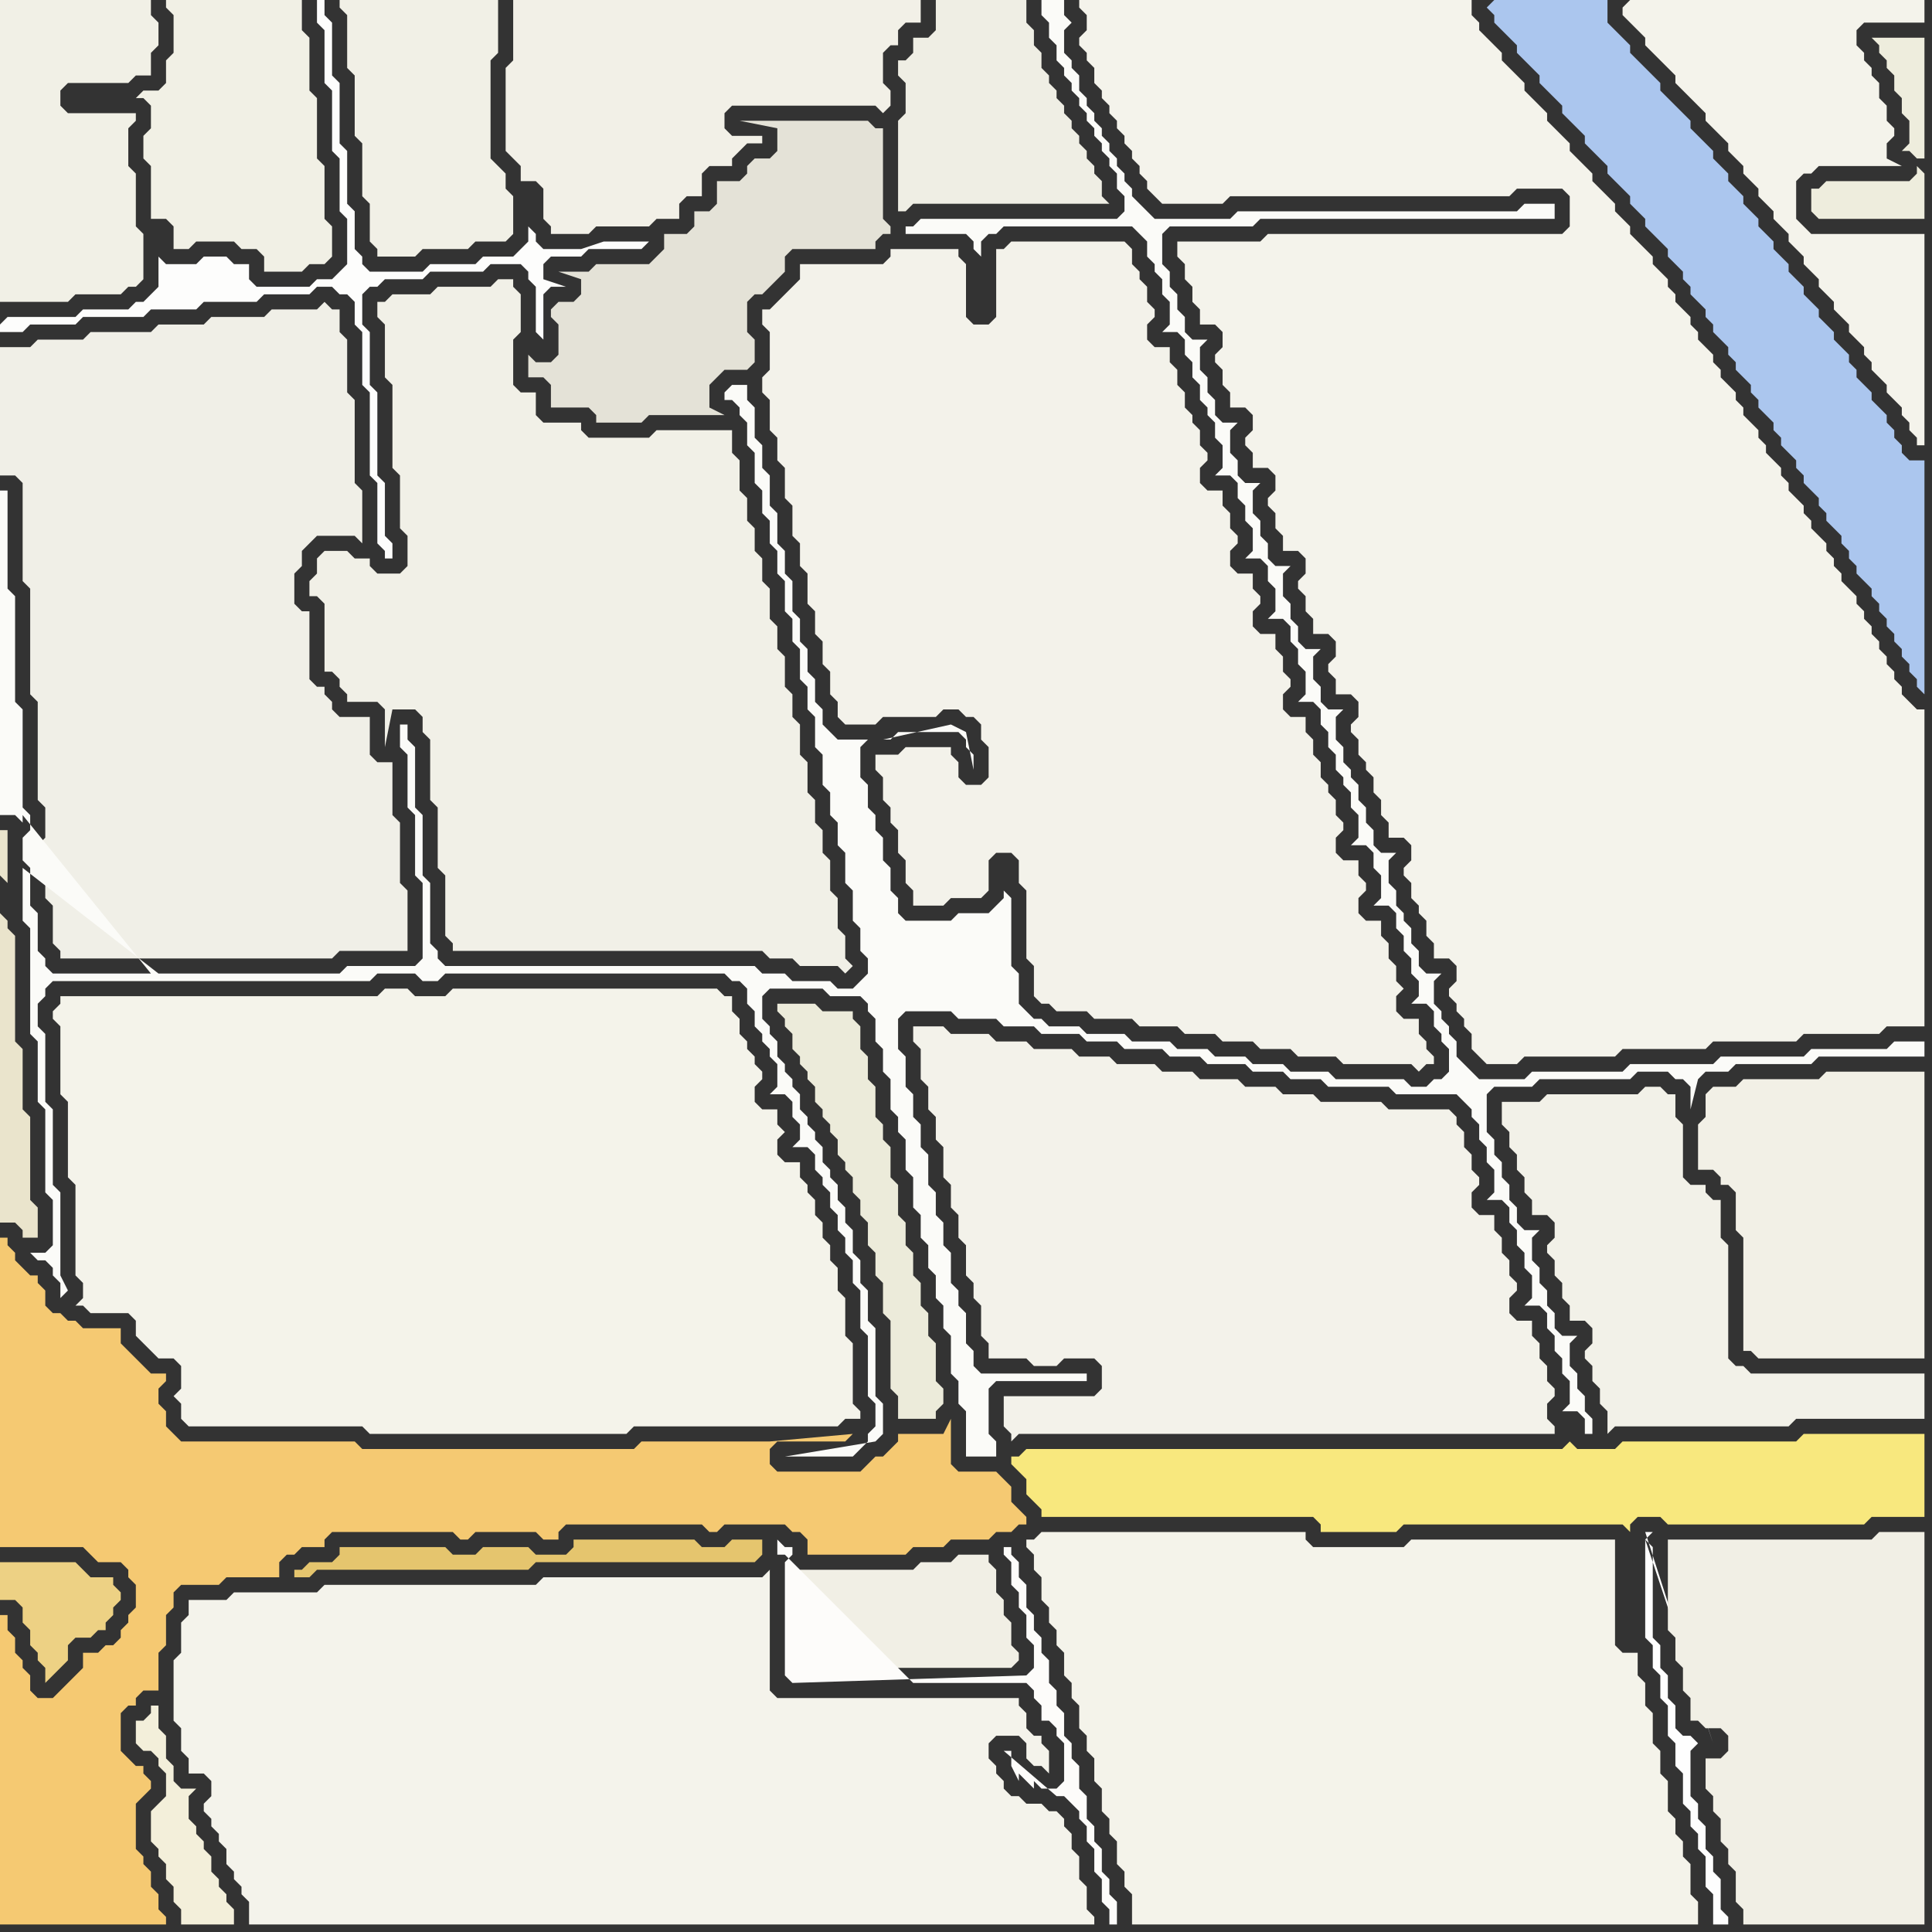 <svg width="256" height="256" xmlns="http://www.w3.org/2000/svg"><rect width="100%" height="100%" fill="#333333" stroke="none"/><script> 
var tempColor;
function hoverPath(evt){
obj = evt.target;
tempColor = obj.getAttribute("fill");
obj.setAttribute("fill","red");
//alert(tempColor);
//obj.setAttribute("stroke","red");}
function recoverPath(evt){
obj = evt.target;
obj.setAttribute("fill", tempColor);
//obj.setAttribute("stroke", tempColor);
}</script><path onmouseover="hoverPath(evt)" onmouseout="recoverPath(evt)" fill="rgb(243,239,218)" d="M  24,253l 0,2 7,0 0,-2 -1,-1 0,-1 -1,-1 0,-1 -1,-1 0,-2 -1,-1 0,-1 -1,-1 0,-1 -1,-1 0,-3 1,-1 -2,0 -1,-1 0,-2 -1,-1 0,-3 -1,-1 0,-3 -1,0 0,1 -1,1 -1,0 0,3 1,1 1,0 1,1 0,1 1,1 0,3 -1,1 -1,1 0,4 1,1 0,1 1,1 0,2 1,1 0,2 1,1Z"/>
<path onmouseover="hoverPath(evt)" onmouseout="recoverPath(evt)" fill="rgb(242,241,232)" d="M  199,148l 0,1 1,1 0,2 1,1 0,2 1,1 0,2 1,1 0,2 2,0 1,1 0,2 -1,1 0,1 1,1 0,2 1,1 0,2 1,1 0,2 2,0 1,1 0,2 -1,1 0,1 1,1 0,2 1,1 0,2 1,1 0,3 1,-1 23,0 1,-1 17,0 0,-6 -23,0 -1,-1 -1,0 -1,-1 0,-15 -1,-1 0,-5 -1,0 -1,-1 0,-1 -2,0 -1,-1 0,-7 -1,-1 0,-3 -1,0 -1,-1 -2,0 -1,1 -12,0 -1,1 -5,0Z"/>
<path onmouseover="hoverPath(evt)" onmouseout="recoverPath(evt)" fill="rgb(254,254,254)" d="M  218,204l 0,13 1,1 0,3 1,1 0,3 1,1 0,4 1,1 0,3 1,1 0,4 1,1 0,2 1,1 0,2 1,1 0,4 1,1 0,4 2,0 0,-1 -1,-1 0,-4 -1,-1 0,-2 -1,-1 0,-3 -1,-1 0,-2 -1,-1 0,-6 1,-1 0,0 -1,-1 -1,0 -1,-1 0,-3 -1,-1 0,-3 -1,-1 0,-3 -1,-1 0,-12 -1,-1 1,-1 -1,0 9,28Z"/>
<path onmouseover="hoverPath(evt)" onmouseout="recoverPath(evt)" fill="rgb(234,228,204)" d="M  1,117l 0,-7 -1,0 0,6 1,1 -1,4 0,41 2,0 1,1 0,1 2,0 0,-4 -1,-1 0,-11 -1,-1 0,-8 -1,-1 0,-14 -1,-1 0,-1 -1,-1 1,-4Z"/>
<path onmouseover="hoverPath(evt)" onmouseout="recoverPath(evt)" fill="rgb(240,239,231)" d="M  8,126l 0,1 36,0 1,-1 9,0 0,-8 -1,-1 0,-8 -1,-1 0,-7 -2,0 -1,-1 0,-5 -4,0 -1,-1 0,-1 -1,-1 0,-1 -1,0 -1,-1 0,-9 -1,0 -1,-1 0,-4 1,-1 0,-2 1,-1 1,-1 5,0 1,1 0,-7 -1,-1 0,-11 -1,-1 0,-7 -1,-1 0,-3 -1,0 -1,-1 -1,1 -6,0 -1,1 -7,0 -1,1 -6,0 -1,1 -8,0 -1,1 -6,0 -1,1 -4,0 0,17 2,0 1,1 0,13 1,1 0,14 1,1 0,13 1,1 0,4 -1,1 0,1 1,1 0,5 1,1 0,5 1,1Z"/>
<path onmouseover="hoverPath(evt)" onmouseout="recoverPath(evt)" fill="rgb(251,251,248)" d="M  20,129l -13,0 -1,-1 0,-1 -1,-1 0,-5 -1,-1 0,-5 -1,-1 0,-3 1,-1 0,-2 -1,-1 0,-13 -1,-1 0,-14 -1,-1 0,-13 -1,0 0,43 2,0 1,1 0,-1 17,21 -17,-14 0,7 1,1 0,14 1,1 0,8 1,1 0,11 1,1 0,6 -1,1 -2,0 1,1 1,0 1,1 0,1 1,1 0,2 1,-1 -1,-2 0,-11 -1,-1 0,-10 -1,-1 0,-9 -1,-1 0,-3 1,-1 0,-1 1,-1 42,0 1,-1 5,0 1,1 2,0 1,-1 37,0 1,1 1,0 1,1 0,2 1,1 0,2 1,1 0,1 1,1 0,1 1,1 0,3 -1,1 2,0 1,1 0,2 1,1 0,2 -1,1 2,0 1,1 0,2 1,1 0,1 1,1 0,2 1,1 0,2 1,1 0,2 1,1 0,3 1,1 0,5 1,1 0,8 1,1 0,3 -1,1 0,1 -1,1 -1,1 -9,0 12,-2 0,0 1,-1 0,-4 -1,-1 0,-9 -1,-1 0,-4 -1,-1 0,-3 -1,-1 0,-3 -1,-1 0,-2 -1,-1 0,-2 -1,-1 0,-1 -1,-1 0,-2 -1,-1 0,-1 -1,-1 0,-1 -1,-1 0,-2 -1,-1 0,-1 -1,-1 0,-1 -1,-1 0,-2 -1,-1 0,-1 -1,-1 0,-3 1,-1 7,0 1,1 4,0 1,1 0,1 1,1 0,3 1,1 0,3 1,1 0,4 1,1 0,2 1,1 0,4 1,1 0,4 1,1 0,3 1,1 0,3 1,1 0,3 1,1 0,3 1,1 0,5 1,1 0,3 1,1 0,6 4,0 0,-2 -1,-1 0,-6 1,-1 12,0 0,-1 -14,0 -1,-1 0,-2 -1,-1 0,-4 -1,-1 0,-2 -1,-1 0,-4 -1,-1 0,-3 -1,-1 0,-3 -1,-1 0,-4 -1,-1 0,-3 -1,-1 0,-3 -1,-1 0,-4 -1,-1 0,-4 1,-1 6,0 1,1 5,0 1,1 4,0 1,1 5,0 1,1 4,0 1,1 5,0 1,1 4,0 1,1 5,0 1,1 4,0 1,1 4,0 1,1 8,0 1,1 8,0 1,1 1,1 0,1 1,1 0,2 1,1 0,2 1,1 0,3 -1,1 2,0 1,1 0,2 1,1 0,2 1,1 0,2 1,1 0,3 -1,1 2,0 1,1 0,2 1,1 0,2 1,1 0,2 1,1 0,3 -1,1 2,0 1,1 0,2 1,0 0,-2 -1,-1 0,-2 -1,-1 0,-2 -1,-1 0,-3 1,-1 -2,0 -1,-1 0,-2 -1,-1 0,-2 -1,-1 0,-2 -1,-1 0,-3 1,-1 -2,0 -1,-1 0,-2 -1,-1 0,-2 -1,-1 0,-2 -1,-1 0,-2 -1,-1 0,-5 1,-1 5,0 1,-1 12,0 1,-1 4,0 1,1 1,0 1,1 0,3 1,-4 0,0 1,-1 3,0 1,-1 10,0 1,-1 14,0 0,-2 -4,0 -1,1 -10,0 -1,1 -11,0 -1,1 -11,0 -1,1 -12,0 -1,1 -6,0 -1,-1 -1,-1 -1,-1 0,-2 -1,-1 0,-1 -1,-1 0,-1 -1,-1 0,-3 1,-1 -2,0 -1,-1 0,-2 -1,-1 0,-2 -1,-1 0,-1 -1,-1 0,-2 -1,-1 0,-3 1,-1 -2,0 -1,-1 0,-2 -1,-1 0,-2 -1,-1 0,-2 -1,-1 0,-1 -1,-1 0,-2 -1,-1 0,-3 1,-1 -2,0 -1,-1 0,-2 -1,-1 0,-3 1,-1 -2,0 -1,-1 0,-2 -1,-1 0,-2 -1,-1 0,-3 1,-1 -2,0 -1,-1 0,-2 -1,-1 0,-2 -1,-1 0,-3 1,-1 -2,0 -1,-1 0,-2 -1,-1 0,-3 1,-1 -2,0 -1,-1 0,-2 -1,-1 0,-2 -1,-1 0,-3 1,-1 -2,0 -1,-1 0,-2 -1,-1 0,-2 -1,-1 0,-2 -1,-1 0,-4 1,-1 11,0 1,-1 39,0 0,-2 -4,0 -1,1 -37,0 -1,1 -10,0 -1,-1 -1,-1 -1,-1 0,-1 -1,-1 0,-1 -1,-1 0,-1 -1,-1 0,-1 -1,-1 0,-1 -1,-1 0,-1 -1,-1 0,-1 -1,-1 0,-2 -1,-1 0,-1 -1,-1 0,-3 1,-1 -1,-1 0,-2 -3,0 0,2 1,1 0,2 1,1 0,2 1,1 0,1 1,1 0,1 1,1 0,1 1,1 0,1 1,1 0,1 1,1 0,1 1,1 0,1 1,1 0,2 1,1 0,2 -1,1 -26,0 -1,1 -1,0 0,1 8,0 1,1 0,1 1,1 0,-2 1,-1 1,0 1,-1 17,0 1,1 1,1 0,2 1,1 0,1 1,1 0,2 1,1 0,3 -1,1 2,0 1,1 0,2 1,1 0,2 1,1 0,2 1,1 0,1 1,1 0,2 1,1 0,3 -1,1 2,0 1,1 0,2 1,1 0,2 1,1 0,3 -1,1 2,0 1,1 0,2 1,1 0,3 -1,1 2,0 1,1 0,2 1,1 0,2 1,1 0,3 -1,1 2,0 1,1 0,2 1,1 0,2 1,1 0,2 1,1 0,1 1,1 0,2 1,1 0,3 -1,1 2,0 1,1 0,2 1,1 0,3 -1,1 2,0 1,1 0,2 1,1 0,2 1,1 0,2 1,1 0,2 -1,1 2,0 1,1 0,2 1,1 0,1 1,1 0,3 -1,1 -1,0 -1,1 -2,0 -1,-1 -9,0 -1,-1 -5,0 -1,-1 -4,0 -1,-1 -4,0 -1,-1 -4,0 -1,-1 -5,0 -1,-1 -5,0 -1,-1 -4,0 -1,-1 -1,0 -1,-1 -1,-1 0,-4 -1,-1 0,-9 -1,-1 0,1 -1,1 0,0 -1,1 -4,0 -1,1 -6,0 -1,-1 0,-2 -1,-1 0,-3 -1,-1 0,-3 -1,-1 0,-2 -1,-1 0,-3 -1,-1 0,-4 1,-1 -4,0 -1,-1 -1,-1 0,-2 -1,-1 0,-3 -1,-1 0,-3 -1,-1 0,-3 -1,-1 0,-4 -1,-1 0,-3 -1,-1 0,-4 -1,-1 0,-4 -1,-1 0,-3 -1,-1 0,-4 -1,-1 0,-2 -2,0 -1,1 0,1 1,0 1,1 0,1 1,1 0,3 1,1 0,4 1,1 0,3 1,1 0,3 1,1 0,3 1,1 0,4 1,1 0,3 1,1 0,4 1,1 0,3 1,1 0,4 1,1 0,4 1,1 0,3 1,1 0,3 1,1 0,4 1,1 0,4 1,1 0,3 1,1 0,2 -1,1 -1,1 -2,0 -1,-1 -5,0 -1,-1 -3,0 -1,-1 -41,0 -1,-1 0,-1 -1,-1 0,-8 -1,-1 0,-8 -1,-1 0,-8 -1,-1 0,-2 -1,0 0,3 1,1 0,7 1,1 0,8 1,1 0,10 -1,1 -9,0 -1,1 -24,0 -18,-14 17,14 97,-31 1,0 1,-1 8,0 1,1 0,1 1,1 0,2 -1,-5 -2,-1 0,0 -9,2 -97,31Z"/>
<path onmouseover="hoverPath(evt)" onmouseout="recoverPath(evt)" fill="rgb(244,243,235)" d="M  27,212l -2,0 0,2 -1,1 0,4 -1,1 0,8 1,1 0,3 1,1 0,2 2,0 1,1 0,2 -1,1 0,1 1,1 0,1 1,1 0,1 1,1 0,2 1,1 0,1 1,1 0,1 1,1 0,3 112,0 0,-1 -1,-1 0,-3 -1,-1 0,-3 -1,-1 0,-2 -1,-1 0,-1 -1,-1 -1,0 -1,-1 -2,0 -1,-1 -1,0 -1,-1 0,-1 -1,-1 0,-1 -1,-1 0,-2 1,-1 3,0 1,1 0,2 1,1 1,0 1,1 0,-3 -1,-1 0,-1 -1,0 -1,-1 0,-2 -1,-1 0,-1 -32,0 -1,-1 0,-16 -1,1 -29,0 -1,1 -28,0 -1,1 -11,0 -1,1Z"/>
<path onmouseover="hoverPath(evt)" onmouseout="recoverPath(evt)" fill="rgb(241,240,230)" d="M  47,0l -2,0 0,1 1,1 0,7 1,1 0,8 1,1 0,7 1,1 0,5 1,1 0,1 5,0 1,-1 6,0 1,-1 4,0 1,-1 0,-5 -1,-1 0,-2 -1,-1 -1,-1 0,-13 1,-1 0,-7Z"/>
<path onmouseover="hoverPath(evt)" onmouseout="recoverPath(evt)" fill="rgb(242,240,231)" d="M  69,0l -1,0 0,8 -1,1 0,11 1,1 1,1 0,2 2,0 1,1 0,4 1,1 0,1 5,0 1,-1 7,0 1,-1 3,0 0,-2 1,-1 2,0 0,-3 1,-1 3,0 0,-1 2,-2 2,0 0,-1 -4,0 -1,-1 0,-2 1,-1 19,0 1,1 1,-1 0,-2 -1,-1 0,-4 1,-1 1,0 0,-2 1,-1 2,0 0,-3Z"/>
<path onmouseover="hoverPath(evt)" onmouseout="recoverPath(evt)" fill="rgb(243,242,234)" d="M  106,37l -4,4 -1,0 0,2 1,1 0,5 -1,1 0,2 1,1 0,4 1,1 0,3 1,1 0,4 1,1 0,4 1,1 0,3 1,1 0,4 1,1 0,3 1,1 0,3 1,1 0,3 1,1 0,2 1,1 4,0 1,-1 7,0 1,-1 2,0 1,1 1,0 1,1 0,2 1,1 0,4 -1,1 -2,0 -1,-1 0,-2 -1,-1 0,-1 -6,0 -1,1 -3,0 0,2 1,1 0,3 1,1 0,2 1,1 0,3 1,1 0,3 1,1 0,2 4,0 1,-1 4,0 1,-1 0,-4 1,-1 2,0 1,1 0,3 1,1 0,9 1,1 0,4 1,1 1,0 1,1 4,0 1,1 5,0 1,1 5,0 1,1 4,0 1,1 4,0 1,1 4,0 1,1 5,0 1,1 9,0 1,1 1,-1 1,0 0,-1 -1,-1 0,-1 -1,-1 0,-2 -2,0 -1,-1 0,-2 1,-1 -1,-1 0,-2 -1,-1 0,-2 -1,-1 0,-2 -2,0 -1,-1 0,-2 1,-1 0,-1 -1,-1 0,-2 -2,0 -1,-1 0,-2 1,-1 0,-1 -1,-1 0,-2 -1,-1 0,-1 -1,-1 0,-2 -1,-1 0,-2 -1,-1 0,-2 -2,0 -1,-1 0,-2 1,-1 0,-1 -1,-1 0,-2 -1,-1 0,-2 -2,0 -1,-1 0,-2 1,-1 0,-1 -1,-1 0,-2 -2,0 -1,-1 0,-2 1,-1 0,-1 -1,-1 0,-2 -1,-1 0,-2 -2,0 -1,-1 0,-2 1,-1 0,-1 -1,-1 0,-2 -1,-1 0,-1 -1,-1 0,-2 -1,-1 0,-2 -1,-1 0,-2 -2,0 -1,-1 0,-2 1,-1 0,-1 -1,-1 0,-2 -1,-1 0,-1 -1,-1 0,-2 -1,-1 -15,0 -1,1 -1,0 0,9 -1,1 -2,0 -1,-1 0,-7 -1,-1 0,-1 -9,0 0,1 -1,1 -11,0Z"/>
<path onmouseover="hoverPath(evt)" onmouseout="recoverPath(evt)" fill="rgb(244,243,234)" d="M  137,204l -1,0 0,1 1,1 0,2 1,1 0,3 1,1 0,2 1,1 0,2 1,1 0,3 1,1 0,2 1,1 0,3 1,1 0,2 1,1 0,3 1,1 0,3 1,1 0,2 1,1 0,3 1,1 0,2 1,1 0,4 75,0 0,-3 -1,-1 0,-4 -1,-1 0,-2 -1,-1 0,-2 -1,-1 0,-4 -1,-1 0,-3 -1,-1 0,-4 -1,-1 0,-3 -1,-1 0,-3 -2,0 -1,-1 0,-14 -27,0 -1,1 -12,0 -1,-1 0,-1 -35,0 -1,1Z"/>
<path onmouseover="hoverPath(evt)" onmouseout="recoverPath(evt)" fill="rgb(171,198,238)" d="M  197,1l 0,0 1,1 0,1 1,1 1,1 1,1 0,1 1,1 1,1 1,1 0,1 1,1 1,1 1,1 0,1 1,1 2,2 0,1 1,1 1,1 1,1 0,1 1,1 1,1 1,1 0,1 1,1 1,1 0,1 1,1 2,2 0,1 1,1 1,1 0,1 1,1 0,1 1,1 1,1 0,1 1,1 0,1 1,1 1,1 0,1 1,1 0,1 1,1 1,1 0,1 1,1 0,1 1,1 1,1 0,1 1,1 0,1 1,1 1,1 0,1 1,1 0,1 1,1 1,1 0,1 1,1 0,1 1,1 1,1 0,1 1,1 0,1 1,1 0,1 1,1 1,1 0,1 1,1 0,1 1,1 0,1 1,1 0,1 1,1 0,1 1,1 0,1 1,1 0,1 1,1 0,-31 -2,0 -1,-1 0,-1 -1,-1 0,-1 -1,-1 0,-1 -1,-1 -1,-1 0,-1 -1,-1 -1,-1 0,-1 -1,-1 0,-1 -1,-1 -1,-1 0,-1 -1,-1 -1,-1 0,-1 -2,-2 0,-1 -1,-1 -1,-1 0,-1 -1,-1 -1,-1 0,-1 -1,-1 -1,-1 0,-1 -1,-1 -1,-1 0,-1 -1,-1 -1,-1 0,-1 -1,-1 -1,-1 0,-1 -1,-1 -1,-1 -1,-1 0,-1 -1,-1 -1,-1 -1,-1 -1,-1 0,-1 -1,-1 -1,-1 -1,-1 -1,-1 0,-1 -1,-1 -1,-1 -1,-1 0,-3 -15,0 -1,1Z"/>
<path onmouseover="hoverPath(evt)" onmouseout="recoverPath(evt)" fill="rgb(244,243,235)" d="M  215,1l 0,1 1,1 2,2 0,1 2,2 1,1 1,1 0,1 1,1 1,1 1,1 1,1 0,1 1,1 1,1 1,1 0,1 1,1 1,1 0,1 1,1 1,1 0,1 1,1 1,1 0,1 1,1 1,1 0,1 1,1 1,1 0,1 1,1 1,1 0,1 1,1 1,1 0,1 1,1 1,1 0,1 1,1 1,1 0,1 1,1 0,1 1,1 1,1 0,1 1,1 1,1 0,1 1,1 0,1 1,1 0,1 1,0 0,-28 -15,0 -1,-1 -1,-1 0,-5 1,-1 1,0 1,-1 11,0 -2,-1 0,-2 1,-1 0,-1 -1,-1 0,-2 -1,-1 0,-2 -1,-1 0,-1 -1,-1 0,-1 -1,-1 0,-2 1,-1 8,0 0,-3 -39,0 -1,1Z"/>
<path onmouseover="hoverPath(evt)" onmouseout="recoverPath(evt)" fill="rgb(241,240,231)" d="M  55,94l 0,0 1,1 0,2 1,1 0,8 1,1 0,8 1,1 0,8 1,1 0,1 41,0 1,1 3,0 1,1 5,0 1,1 1,-1 0,0 -1,-1 0,-3 -1,-1 0,-4 -1,-1 0,-4 -1,-1 0,-3 -1,-1 0,-3 -1,-1 0,-4 -1,-1 0,-4 -1,-1 0,-3 -1,-1 0,-4 -1,-1 0,-3 -1,-1 0,-4 -1,-1 0,-3 -1,-1 0,-3 -1,-1 0,-3 -1,-1 0,-4 -1,-1 0,-3 -10,0 -1,1 -8,0 -1,-1 0,-1 -5,0 -1,-1 0,-3 -2,0 -1,-1 0,-6 1,-1 0,-5 -1,-1 0,-1 -2,0 -1,1 -7,0 -1,1 -5,0 -1,1 -1,0 0,2 1,1 0,7 1,1 0,11 1,1 0,7 1,1 0,4 -1,1 -3,0 -1,-1 0,-1 -2,0 -1,-1 -3,0 -1,1 0,2 -1,1 0,2 1,0 1,1 0,9 1,0 1,1 0,1 1,1 0,1 4,0 1,1 0,5 1,-5Z"/>
<path onmouseover="hoverPath(evt)" onmouseout="recoverPath(evt)" fill="rgb(229,197,110)" d="M  81,207l 19,0 1,-1 0,-2 -4,0 -1,1 -3,0 -1,-1 -16,0 0,1 -1,1 -4,0 -1,-1 -6,0 -1,1 -3,0 -1,-1 -14,0 0,1 -1,1 -3,0 -1,1 -1,0 0,1 2,0 1,-1 28,0 1,-1Z"/>
<path onmouseover="hoverPath(evt)" onmouseout="recoverPath(evt)" fill="rgb(228,226,215)" d="M  108,33l 8,0 0,-1 1,-1 1,0 0,-1 -1,-1 0,-12 -1,0 -1,-1 -17,0 5,1 0,3 -1,1 -2,0 -1,1 0,1 -1,1 -3,0 0,3 -1,1 -2,0 0,2 -1,1 -3,0 0,2 -1,1 -1,1 -7,0 -1,1 -4,0 3,1 0,2 -1,1 -2,0 -1,1 0,1 1,1 0,4 -1,1 -2,0 -1,-1 0,3 2,0 1,1 0,3 5,0 1,1 0,1 6,0 1,-1 10,0 -2,-1 0,-3 1,-1 1,-1 3,0 1,-1 0,-3 -1,-1 0,-4 1,-1 1,0 1,-1 1,-1 1,-1 0,-2 1,-1Z"/>
<path onmouseover="hoverPath(evt)" onmouseout="recoverPath(evt)" fill="rgb(244,243,235)" d="M  157,35l 0,2 1,1 0,2 1,1 0,2 2,0 1,1 0,2 -1,1 0,1 1,1 0,2 1,1 0,2 2,0 1,1 0,2 -1,1 0,1 1,1 0,2 2,0 1,1 0,2 -1,1 0,1 1,1 0,2 1,1 0,2 2,0 1,1 0,2 -1,1 0,1 1,1 0,2 1,1 0,2 2,0 1,1 0,2 -1,1 0,1 1,1 0,2 2,0 1,1 0,2 -1,1 0,1 1,1 0,2 1,1 0,1 1,1 0,2 1,1 0,2 1,1 0,2 2,0 1,1 0,2 -1,1 0,1 1,1 0,2 1,1 0,1 1,1 0,2 1,1 0,2 2,0 1,1 0,2 -1,1 0,1 1,1 0,1 1,1 0,1 1,1 0,2 1,1 1,1 4,0 1,-1 12,0 1,-1 11,0 1,-1 11,0 1,-1 10,0 1,-1 5,0 0,-42 -1,0 -1,-1 -1,-1 0,-1 -1,-1 0,-1 -1,-1 0,-1 -1,-1 0,-1 -1,-1 0,-1 -1,-1 0,-1 -1,-1 0,-1 -1,-1 -1,-1 0,-1 -1,-1 0,-1 -1,-1 0,-1 -1,-1 -1,-1 0,-1 -1,-1 0,-1 -1,-1 -1,-1 0,-1 -1,-1 0,-1 -1,-1 -1,-1 0,-1 -1,-1 0,-1 -1,-1 -1,-1 0,-1 -1,-1 0,-1 -1,-1 -1,-1 0,-1 -1,-1 0,-1 -1,-1 -1,-1 0,-1 -1,-1 0,-1 -1,-1 -1,-1 0,-1 -1,-1 0,-1 -1,-1 -1,-1 0,-1 -1,-1 -1,-1 -1,-1 0,-1 -1,-1 -1,-1 0,-1 -1,-1 -1,-1 -1,-1 0,-1 -1,-1 -1,-1 -1,-1 0,-1 -1,-1 -1,-1 -1,-1 0,-1 -1,-1 -1,-1 -1,-1 0,-1 -1,-1 -1,-1 -1,-1 0,-1 -1,-1 -2,-2 0,-1 -1,-1 0,-2 -52,0 0,1 1,1 0,2 -1,1 0,1 1,1 0,1 1,1 0,2 1,1 0,1 1,1 0,1 1,1 0,1 1,1 0,1 1,1 0,1 1,1 0,1 1,1 0,1 1,1 1,1 8,0 1,-1 37,0 1,-1 6,0 1,1 0,4 -1,1 -39,0 -1,1 -11,0 0,2 1,1Z"/>
<path onmouseover="hoverPath(evt)" onmouseout="recoverPath(evt)" fill="rgb(238,237,221)" d="M  254,22l 0,1 -1,1 -11,0 -1,1 -1,0 0,3 1,1 14,0 0,-6 -1,-1 1,-1 0,-16 -7,0 1,1 0,1 1,1 0,1 1,1 0,2 1,1 0,2 1,1 0,3 -1,1 1,0 1,1 1,0 -1,1Z"/>
<path onmouseover="hoverPath(evt)" onmouseout="recoverPath(evt)" fill="rgb(253,253,252)" d="M  0,43l 0,1 3,0 1,-1 6,0 1,-1 8,0 1,-1 6,0 1,-1 7,0 1,-1 6,0 1,-1 2,0 1,1 1,0 1,1 0,3 1,1 0,7 1,1 0,11 1,1 0,8 1,1 0,1 1,0 0,-2 -1,-1 0,-7 -1,-1 0,-11 -1,-1 0,-7 -1,-1 0,-4 1,-1 1,0 1,-1 5,0 1,-1 7,0 1,-1 4,0 1,1 0,1 1,1 0,6 1,1 0,-6 1,-1 2,0 -3,-1 0,-2 1,-1 4,0 1,-1 7,0 1,-1 -6,0 -3,1 -5,0 -1,-1 0,-1 -1,-1 0,2 -1,1 -1,1 -4,0 -1,1 -6,0 -1,1 -7,0 -1,-1 0,-1 -1,-1 0,-5 -1,-1 0,-7 -1,-1 0,-8 -1,-1 0,-7 -1,-1 0,-2 -1,0 0,3 1,1 0,7 1,1 0,8 1,1 0,7 1,1 0,6 -1,1 -1,1 -2,0 -1,1 -7,0 -1,-1 0,-2 -2,0 -1,-1 -3,0 -1,1 -4,0 -1,-1 0,4 -1,1 -1,1 -1,0 -1,1 -6,0 -1,1 -9,0 -1,1Z"/>
<path onmouseover="hoverPath(evt)" onmouseout="recoverPath(evt)" fill="rgb(245,201,114)" d="M  1,215l 0,-1 -1,0 0,41 22,0 0,-1 -1,-1 0,-2 -1,-1 0,-2 -1,-1 0,-1 -1,-1 0,-6 1,-1 1,-1 0,-1 -1,-1 0,-1 -1,0 -1,-1 -1,-1 0,-5 1,-1 1,0 0,-1 1,-1 2,0 0,-5 1,-1 0,-4 1,-1 0,-2 1,-1 5,0 1,-1 7,0 0,-2 1,-1 1,0 1,-1 3,0 0,-1 1,-1 16,0 1,1 1,0 1,-1 8,0 1,1 2,0 0,-1 1,-1 18,0 1,1 1,0 1,-1 8,0 1,1 1,0 1,1 0,2 13,0 1,-1 4,0 1,-1 5,0 1,-1 2,0 1,-1 1,0 0,-1 -1,-1 0,0 -1,-1 0,-2 -1,-1 -1,-1 -5,0 -1,-1 0,-6 -1,2 -6,0 0,1 -1,1 -1,1 -1,0 -1,1 -1,1 -11,0 -1,-1 0,-2 1,-1 9,0 1,-1 -11,1 -17,0 -1,1 -36,0 -1,-1 -23,0 -1,-1 -1,-1 0,-2 -1,-1 0,-2 1,-1 0,-1 -2,0 -1,-1 -1,-1 -1,-1 -1,-1 0,-2 -5,0 -1,-1 -1,0 -1,-1 -1,0 -1,-1 0,-2 -1,-1 0,-1 -1,0 -1,-1 -1,-1 0,-1 -1,-1 0,-1 -1,0 0,41 11,0 1,1 1,1 3,0 1,1 0,1 1,1 0,3 -1,1 0,1 -1,1 0,1 -1,1 -1,0 -1,1 -2,0 0,2 -2,2 -1,1 -1,1 -2,0 -1,-1 0,-2 -1,-1 0,-1 -1,-1 0,-2 -1,-1Z"/>
<path onmouseover="hoverPath(evt)" onmouseout="recoverPath(evt)" fill="rgb(237,209,132)" d="M  11,208l 0,0 -1,-1 -10,0 0,5 2,0 1,1 0,2 1,1 0,2 1,1 0,1 1,1 0,2 1,-1 0,0 1,-1 1,-1 0,-2 1,-1 2,0 1,-1 1,0 0,-1 1,-1 0,-1 1,-1 0,-1 -1,-1 0,-1 -3,0 -1,-1Z"/>
<path onmouseover="hoverPath(evt)" onmouseout="recoverPath(evt)" fill="rgb(244,243,234)" d="M  8,136l 0,9 1,1 0,10 1,1 0,12 1,1 0,2 -1,1 1,0 1,1 5,0 1,1 0,2 1,1 1,1 1,1 2,0 1,1 0,3 -1,1 1,1 0,2 1,1 23,0 1,1 34,0 1,-1 27,0 1,-1 2,0 0,-1 -1,-1 0,-8 -1,-1 0,-5 -1,-1 0,-3 -1,-1 0,-2 -1,-1 0,-2 -1,-1 0,-2 -1,-1 0,-1 -1,-1 0,-2 -2,0 -1,-1 0,-2 1,-1 -1,-1 0,-2 -2,0 -1,-1 0,-2 1,-1 0,-1 -1,-1 0,-1 -1,-1 0,-1 -1,-1 0,-2 -1,-1 0,-2 -1,0 -1,-1 -35,0 -1,1 -4,0 -1,-1 -3,0 -1,1 -42,0 0,1 -1,1 0,1 1,1Z"/>
<path onmouseover="hoverPath(evt)" onmouseout="recoverPath(evt)" fill="rgb(241,240,230)" d="M  18,15l -9,0 -1,-1 0,-2 1,-1 8,0 1,-1 2,0 0,-3 1,-1 0,-3 -1,-1 0,-2 -20,0 0,40 9,0 1,-1 6,0 1,-1 1,0 1,-1 0,-6 -1,-1 0,-7 -1,-1 0,-5 1,-1Z"/>
<path onmouseover="hoverPath(evt)" onmouseout="recoverPath(evt)" fill="rgb(241,240,229)" d="M  22,11l 0,0 -1,1 -2,0 -1,1 1,0 1,1 0,3 -1,1 0,3 1,1 0,7 2,0 1,1 0,3 2,0 1,-1 5,0 1,1 2,0 1,1 0,2 5,0 1,-1 2,0 1,-1 0,-4 -1,-1 0,-7 -1,-1 0,-8 -1,-1 0,-7 -1,-1 0,-4 -18,0 0,1 1,1 0,5 -1,1Z"/>
<path onmouseover="hoverPath(evt)" onmouseout="recoverPath(evt)" fill="rgb(236,235,218)" d="M  104,135l 0,1 1,1 0,2 1,1 0,1 1,1 0,1 1,1 0,2 1,1 0,1 1,1 0,1 1,1 0,2 1,1 0,1 1,1 0,2 1,1 0,2 1,1 0,3 1,1 0,3 1,1 0,4 1,1 0,9 1,1 0,3 5,0 0,-1 1,-1 0,-2 -1,-1 0,-5 -1,-1 0,-3 -1,-1 0,-3 -1,-1 0,-3 -1,-1 0,-3 -1,-1 0,-4 -1,-1 0,-4 -1,-1 0,-2 -1,-1 0,-4 -1,-1 0,-3 -1,-1 0,-3 -1,-1 0,-1 -4,0 -1,-1 -5,0 0,1 1,1Z"/>
<path onmouseover="hoverPath(evt)" onmouseout="recoverPath(evt)" fill="rgb(241,239,229)" d="M  106,219l 0,2 28,0 1,-1 0,-1 -1,-1 0,-3 -1,-1 0,-2 -1,-1 0,-3 -1,-1 0,-1 -4,0 -1,1 -4,0 -1,1 -15,0Z"/>
<path onmouseover="hoverPath(evt)" onmouseout="recoverPath(evt)" fill="rgb(253,252,250)" d="M  105,223l 0,0 -1,-1 0,-15 1,-1 0,-1 -1,0 -1,-1 0,2 1,0 17,17 15,0 1,1 0,1 1,1 0,2 1,0 1,1 0,1 1,1 0,5 -1,1 -2,0 -1,-1 0,1 -1,-1 -1,-1 0,1 -1,-2 0,-2 -1,0 7,6 1,0 1,1 1,1 0,1 1,1 0,2 1,1 0,3 1,1 0,3 1,1 0,2 1,0 0,-3 -1,-1 0,-2 -1,-1 0,-3 -1,-1 0,-2 -1,-1 0,-3 -1,-1 0,-3 -1,-1 0,-2 -1,-1 0,-3 -1,-1 0,-2 -1,-1 0,-3 -1,-1 0,-2 -1,-1 0,-2 -1,-1 0,-3 -1,-1 0,-2 -1,-1 0,-1 -1,0 0,1 1,1 0,3 1,1 0,2 1,1 0,3 1,1 0,3 -1,1 -31,1Z"/>
<path onmouseover="hoverPath(evt)" onmouseout="recoverPath(evt)" fill="rgb(239,238,228)" d="M  119,23l 0,5 1,0 1,-1 26,0 -1,-1 0,-2 -1,-1 0,-1 -1,-1 0,-1 -1,-1 0,-1 -1,-1 0,-1 -1,-1 0,-1 -1,-1 0,-1 -1,-1 0,-1 -1,-1 0,-2 -1,-1 0,-2 -1,-1 0,-3 -12,0 0,4 -1,1 -2,0 0,2 -1,1 -1,0 0,2 1,1 0,4 -1,1Z"/>
<path onmouseover="hoverPath(evt)" onmouseout="recoverPath(evt)" fill="rgb(243,242,234)" d="M  133,187l 0,2 1,1 0,1 1,-1 71,0 0,-1 -1,-1 0,-2 1,-1 0,-1 -1,-1 0,-2 -1,-1 0,-2 -1,-1 0,-2 -2,0 -1,-1 0,-2 1,-1 0,-1 -1,-1 0,-2 -1,-1 0,-2 -1,-1 0,-2 -2,0 -1,-1 0,-2 1,-1 0,-1 -1,-1 0,-2 -1,-1 0,-2 -1,-1 0,-1 -1,-1 -8,0 -1,-1 -8,0 -1,-1 -4,0 -1,-1 -4,0 -1,-1 -5,0 -1,-1 -4,0 -1,-1 -5,0 -1,-1 -4,0 -1,-1 -5,0 -1,-1 -4,0 -1,-1 -5,0 -1,-1 -4,0 0,2 1,1 0,4 1,1 0,3 1,1 0,3 1,1 0,4 1,1 0,3 1,1 0,3 1,1 0,4 1,1 0,2 1,1 0,4 1,1 0,2 5,0 1,1 3,0 1,-1 4,0 1,1 0,3 -1,1 -12,0Z"/>
<path onmouseover="hoverPath(evt)" onmouseout="recoverPath(evt)" fill="rgb(248,232,126)" d="M  136,196l 0,2 1,1 1,1 0,1 36,0 1,1 0,1 10,0 1,-1 29,0 1,1 0,-1 1,-1 3,0 1,1 26,0 1,-1 7,0 0,-11 -16,0 -1,1 -23,0 -1,1 -5,0 -1,-1 0,0 -1,1 -71,0 -1,1 -1,0 0,1 1,1 1,1Z"/>
<path onmouseover="hoverPath(evt)" onmouseout="recoverPath(evt)" fill="rgb(242,240,230)" d="M  228,156l 0,1 1,0 1,1 0,5 1,1 0,15 1,0 1,1 22,0 0,-38 -13,0 -1,1 -10,0 -1,1 -3,0 -1,1 0,3 -1,1 0,6 2,0 1,1Z"/>
<path onmouseover="hoverPath(evt)" onmouseout="recoverPath(evt)" fill="rgb(241,239,229)" d="M  248,255l 7,0 0,-52 -6,0 -1,1 -27,0 0,12 1,1 0,3 1,1 0,3 1,1 0,3 1,0 1,1 2,0 1,1 0,2 -1,1 -2,0 0,4 1,1 0,2 1,1 0,3 1,1 0,2 1,1 0,4 1,1 0,2Z"/>
</svg>
